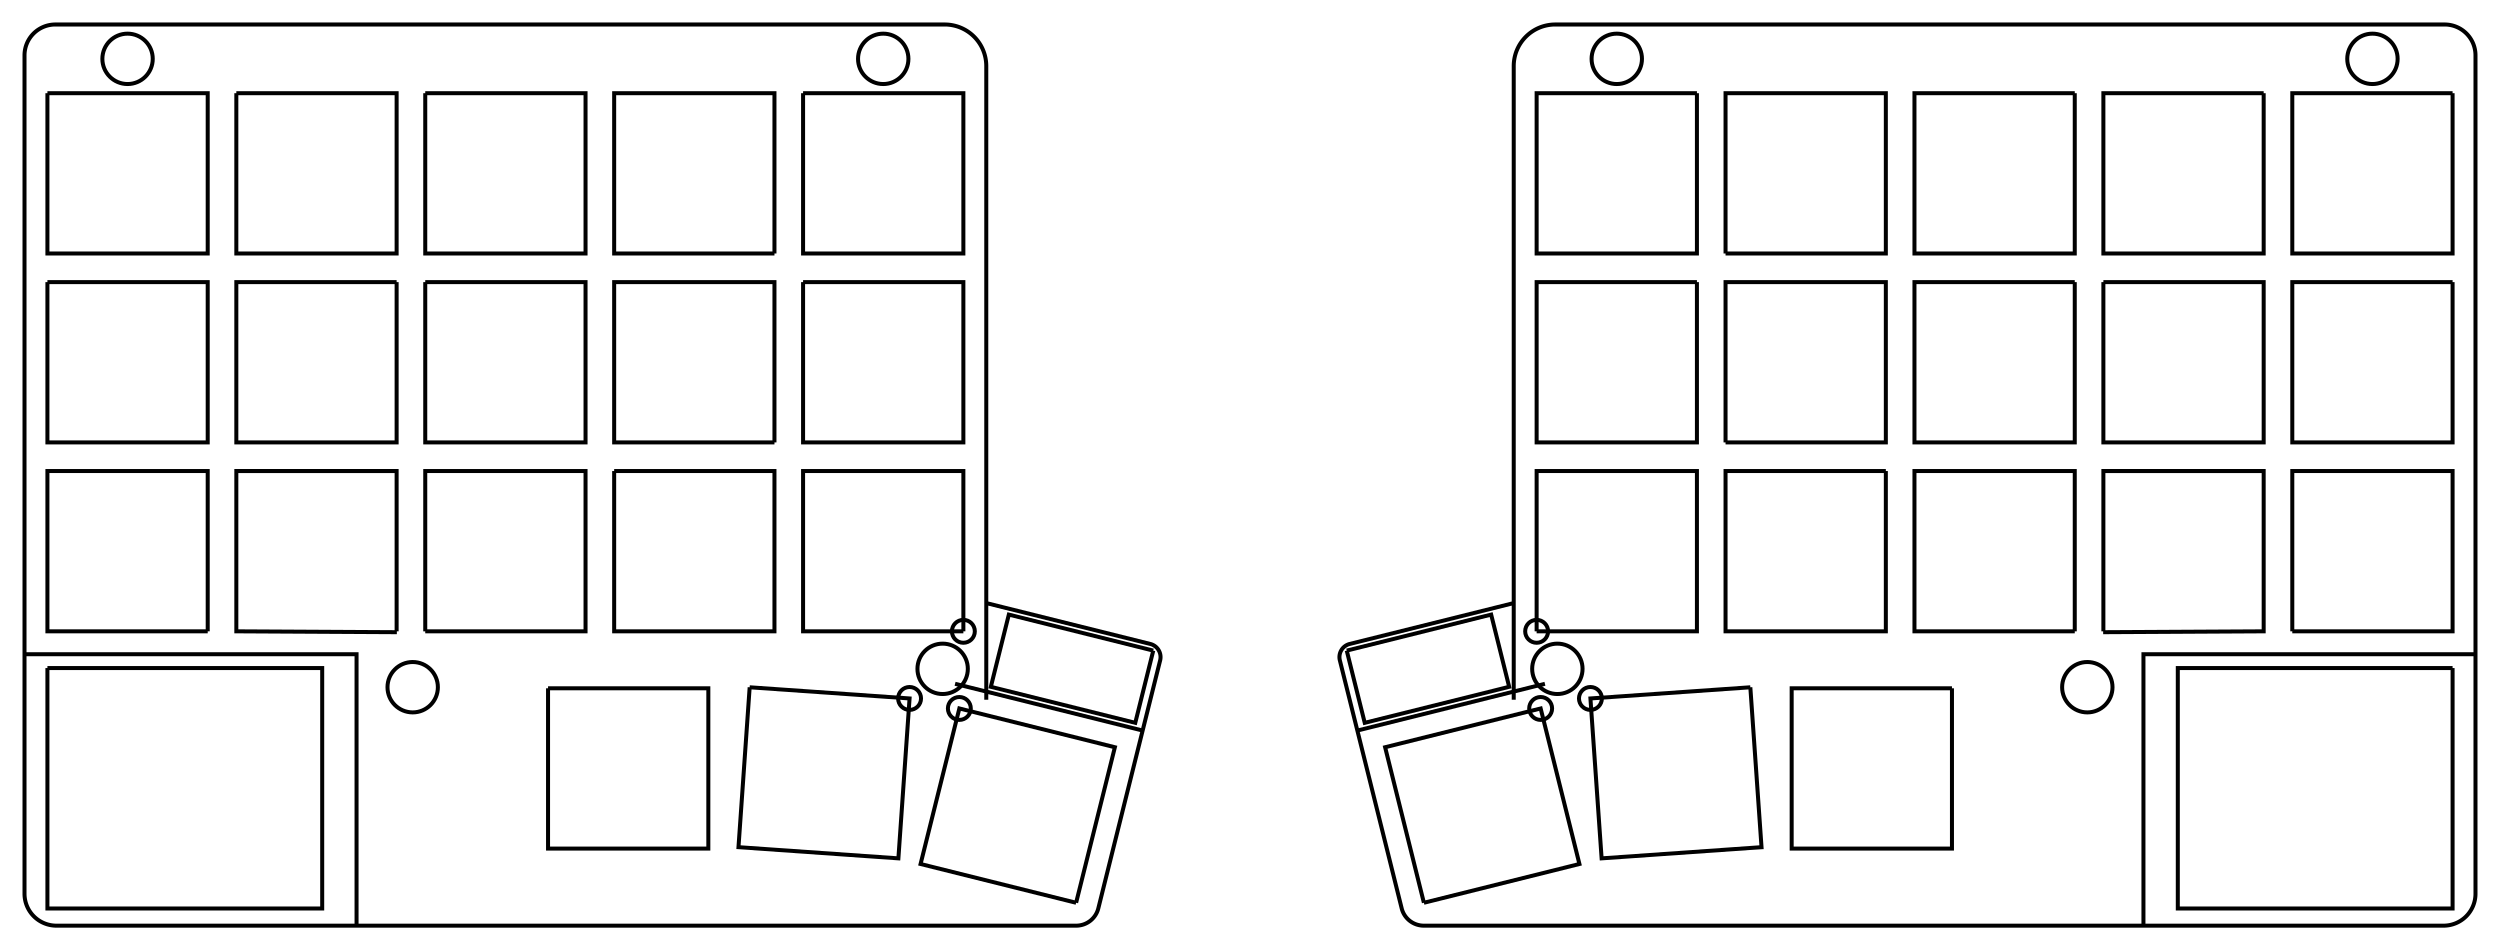 <?xml version="1.0"?>
<!DOCTYPE svg PUBLIC "-//W3C//DTD SVG 1.1//EN" "http://www.w3.org/Graphics/SVG/1.1/DTD/svg11.dtd">
<svg width="218.35mm" height="82.989mm" viewBox="0 0 218.35 82.989" xmlns="http://www.w3.org/2000/svg" version="1.1">
<g id="Sketch004" transform="translate(109.175,4.384) scale(1,-1)">
<path id="Sketch004_w0000"  d="M 105.034 -3.756 L 105.034 -17.756 L 91.034 -17.756 L 91.034 -3.756 L 105.034 -3.756 " stroke="#000000" stroke-width="0.35 px" style="stroke-width:0.35;stroke-miterlimit:4;stroke-dasharray:none;fill:none;fill-opacity:1;fill-rule: evenodd"/>
<path id="Sketch004_w0001"  d="M 39.034 -3.756 L 39.034 -17.756 L 25.034 -17.756 L 25.034 -3.756 L 39.034 -3.756 " stroke="#000000" stroke-width="0.35 px" style="stroke-width:0.35;stroke-miterlimit:4;stroke-dasharray:none;fill:none;fill-opacity:1;fill-rule: evenodd"/>
<path id="Sketch004_w0002"  d="M 15.188 -74.464 L 28.772 -71.077 L 25.385 -57.493 L 11.801 -60.88 L 15.188 -74.464 " stroke="#000000" stroke-width="0.35 px" style="stroke-width:0.35;stroke-miterlimit:4;stroke-dasharray:none;fill:none;fill-opacity:1;fill-rule: evenodd"/>
<path id="Sketch004_w0003"  d="M 39.034 -20.256 L 25.034 -20.256 L 25.034 -34.256 L 39.034 -34.256 L 39.034 -20.256 " stroke="#000000" stroke-width="0.35 px" style="stroke-width:0.35;stroke-miterlimit:4;stroke-dasharray:none;fill:none;fill-opacity:1;fill-rule: evenodd"/>
<path id="Sketch004_w0004"  d="M 41.534 -34.256 L 55.534 -34.256 L 55.534 -20.256 L 41.534 -20.256 L 41.534 -34.256 " stroke="#000000" stroke-width="0.35 px" style="stroke-width:0.35;stroke-miterlimit:4;stroke-dasharray:none;fill:none;fill-opacity:1;fill-rule: evenodd"/>
<path id="Sketch004_w0005"  d="M 25.034 -50.756 L 39.034 -50.756 L 39.034 -36.756 L 25.034 -36.756 L 25.034 -50.756 " stroke="#000000" stroke-width="0.35 px" style="stroke-width:0.35;stroke-miterlimit:4;stroke-dasharray:none;fill:none;fill-opacity:1;fill-rule: evenodd"/>
<path id="Sketch004_w0006"  d="M 72.034 -20.256 L 72.034 -34.256 L 58.034 -34.256 L 58.034 -20.256 L 72.034 -20.256 " stroke="#000000" stroke-width="0.35 px" style="stroke-width:0.35;stroke-miterlimit:4;stroke-dasharray:none;fill:none;fill-opacity:1;fill-rule: evenodd"/>
<path id="Sketch004_w0007"  d="M 105.034 -20.256 L 105.034 -34.256 L 91.034 -34.256 L 91.034 -20.256 L 105.034 -20.256 " stroke="#000000" stroke-width="0.35 px" style="stroke-width:0.35;stroke-miterlimit:4;stroke-dasharray:none;fill:none;fill-opacity:1;fill-rule: evenodd"/>
<path id="Sketch004_w0008"  d="M 61.309 -55.731 L 47.309 -55.731 L 47.309 -69.731 L 61.309 -69.731 L 61.309 -55.731 " stroke="#000000" stroke-width="0.35 px" style="stroke-width:0.35;stroke-miterlimit:4;stroke-dasharray:none;fill:none;fill-opacity:1;fill-rule: evenodd"/>
<path id="Sketch004_w0009"  d="M 55.534 -36.756 L 41.534 -36.756 L 41.534 -50.756 L 55.534 -50.756 L 55.534 -36.756 " stroke="#000000" stroke-width="0.35 px" style="stroke-width:0.35;stroke-miterlimit:4;stroke-dasharray:none;fill:none;fill-opacity:1;fill-rule: evenodd"/>
<path id="Sketch004_w0010"  d="M 88.534 -3.756 L 88.534 -17.756 L 74.534 -17.756 L 74.534 -3.756 L 88.534 -3.756 " stroke="#000000" stroke-width="0.35 px" style="stroke-width:0.35;stroke-miterlimit:4;stroke-dasharray:none;fill:none;fill-opacity:1;fill-rule: evenodd"/>
<path id="Sketch004_w0011"  d="M 91.034 -50.756 L 105.034 -50.756 L 105.034 -36.756 L 91.034 -36.756 L 91.034 -50.756 " stroke="#000000" stroke-width="0.35 px" style="stroke-width:0.35;stroke-miterlimit:4;stroke-dasharray:none;fill:none;fill-opacity:1;fill-rule: evenodd"/>
<path id="Sketch004_w0012"  d="M 72.034 -50.756 L 58.034 -50.756 L 58.034 -36.756 L 72.034 -36.756 L 72.034 -50.759 " stroke="#000000" stroke-width="0.35 px" style="stroke-width:0.35;stroke-miterlimit:4;stroke-dasharray:none;fill:none;fill-opacity:1;fill-rule: evenodd"/>
<path id="Sketch004_w0013"  d="M 74.514 -50.832 L 88.534 -50.756 L 88.534 -36.756 L 74.534 -36.756 L 74.534 -50.756 " stroke="#000000" stroke-width="0.35 px" style="stroke-width:0.35;stroke-miterlimit:4;stroke-dasharray:none;fill:none;fill-opacity:1;fill-rule: evenodd"/>
<path id="Sketch004_w0014"  d="M 43.699 -55.643 L 29.733 -56.619 L 30.71 -70.585 L 44.676 -69.608 L 43.699 -55.643 " stroke="#000000" stroke-width="0.35 px" style="stroke-width:0.35;stroke-miterlimit:4;stroke-dasharray:none;fill:none;fill-opacity:1;fill-rule: evenodd"/>
<path id="Sketch004_w0015"  d="M 74.534 -20.256 L 74.534 -34.256 L 88.534 -34.256 L 88.534 -20.256 L 74.534 -20.256 " stroke="#000000" stroke-width="0.35 px" style="stroke-width:0.35;stroke-miterlimit:4;stroke-dasharray:none;fill:none;fill-opacity:1;fill-rule: evenodd"/>
<path id="Sketch004_w0016"  d="M 41.534 -17.756 L 55.534 -17.756 L 55.534 -3.756 L 41.534 -3.756 L 41.534 -17.756 " stroke="#000000" stroke-width="0.35 px" style="stroke-width:0.35;stroke-miterlimit:4;stroke-dasharray:none;fill:none;fill-opacity:1;fill-rule: evenodd"/>
<path id="Sketch004_w0017"  d="M 72.034 -3.756 L 58.034 -3.756 L 58.034 -17.756 L 72.034 -17.756 L 72.034 -3.756 " stroke="#000000" stroke-width="0.35 px" style="stroke-width:0.35;stroke-miterlimit:4;stroke-dasharray:none;fill:none;fill-opacity:1;fill-rule: evenodd"/>
<path id="Sketch004_w0018"  d="M 25.758 -55.338 L 9.377 -59.423 L 13.248 -74.952 A 1.994 1.994 0 0 1 15.184 -76.464L 104.246 -76.464 A 2.788 2.788 0 0 1 107.034 -73.676L 107.034 -0.449 A 2.693 2.693 0 0 1 104.341 2.244L 26.663 2.244 A 3.629 3.629 0 0 1 23.034 -1.385L 23.034 -56.729 M 9.377 -59.423 L 7.848 -53.294 A 1.183 1.183 0 0 0 8.71 -51.859L 23.034 -48.288 " stroke="#000000" stroke-width="0.35 px" style="stroke-width:0.35;stroke-miterlimit:4;stroke-dasharray:none;fill:none;fill-opacity:1;fill-rule: evenodd"/>
<path id="Sketch004_w0019"  d="M 8.449 -52.44 L 21.063 -49.295 L 22.635 -55.602 L 10.021 -58.747 L 8.449 -52.44 " stroke="#000000" stroke-width="0.35 px" style="stroke-width:0.35;stroke-miterlimit:4;stroke-dasharray:none;fill:none;fill-opacity:1;fill-rule: evenodd"/>
<circle cx="98.034" cy="-0.756" r="2.2" stroke="#000000" stroke-width="0.35 px" style="stroke-width:0.35;stroke-miterlimit:4;stroke-dasharray:none;fill:none"/>
<circle cx="32.034" cy="-0.756" r="2.2" stroke="#000000" stroke-width="0.35 px" style="stroke-width:0.35;stroke-miterlimit:4;stroke-dasharray:none;fill:none"/>
<circle cx="73.131" cy="-55.637" r="2.2" stroke="#000000" stroke-width="0.35 px" style="stroke-width:0.35;stroke-miterlimit:4;stroke-dasharray:none;fill:none"/>
<path id="Sketch004_w0023"  d="M 105.034 -53.964 L 81.034 -53.964 L 81.034 -74.964 L 105.034 -74.964 L 105.034 -53.964 " stroke="#000000" stroke-width="0.35 px" style="stroke-width:0.35;stroke-miterlimit:4;stroke-dasharray:none;fill:none;fill-opacity:1;fill-rule: evenodd"/>
<circle cx="26.845" cy="-54.032" r="2.2" stroke="#000000" stroke-width="0.35 px" style="stroke-width:0.35;stroke-miterlimit:4;stroke-dasharray:none;fill:none"/>
<path id="Sketch004_w0025"  d="M 107.034 -52.756 L 78.034 -52.756 L 78.034 -76.464 " stroke="#000000" stroke-width="0.35 px" style="stroke-width:0.35;stroke-miterlimit:4;stroke-dasharray:none;fill:none;fill-opacity:1;fill-rule: evenodd"/>
<circle cx="25.034" cy="-50.756" r="1.0" stroke="#000000" stroke-width="0.35 px" style="stroke-width:0.35;stroke-miterlimit:4;stroke-dasharray:none;fill:none"/>
<circle cx="29.733" cy="-56.619" r="1.0" stroke="#000000" stroke-width="0.35 px" style="stroke-width:0.35;stroke-miterlimit:4;stroke-dasharray:none;fill:none"/>
<circle cx="25.385" cy="-57.493" r="1.0" stroke="#000000" stroke-width="0.35 px" style="stroke-width:0.35;stroke-miterlimit:4;stroke-dasharray:none;fill:none"/>
<path id="Sketch004_w0029"  d="M -105.034 -3.756 L -105.034 -17.756 L -91.034 -17.756 L -91.034 -3.756 L -105.034 -3.756 " stroke="#000000" stroke-width="0.35 px" style="stroke-width:0.35;stroke-miterlimit:4;stroke-dasharray:none;fill:none;fill-opacity:1;fill-rule: evenodd"/>
<path id="Sketch004_w0030"  d="M -39.034 -3.756 L -39.034 -17.756 L -25.034 -17.756 L -25.034 -3.756 L -39.034 -3.756 " stroke="#000000" stroke-width="0.35 px" style="stroke-width:0.35;stroke-miterlimit:4;stroke-dasharray:none;fill:none;fill-opacity:1;fill-rule: evenodd"/>
<path id="Sketch004_w0031"  d="M -15.188 -74.464 L -28.772 -71.077 L -25.385 -57.493 L -11.801 -60.88 L -15.188 -74.464 " stroke="#000000" stroke-width="0.35 px" style="stroke-width:0.35;stroke-miterlimit:4;stroke-dasharray:none;fill:none;fill-opacity:1;fill-rule: evenodd"/>
<path id="Sketch004_w0032"  d="M -39.034 -20.256 L -25.034 -20.256 L -25.034 -34.256 L -39.034 -34.256 L -39.034 -20.256 " stroke="#000000" stroke-width="0.35 px" style="stroke-width:0.35;stroke-miterlimit:4;stroke-dasharray:none;fill:none;fill-opacity:1;fill-rule: evenodd"/>
<path id="Sketch004_w0033"  d="M -41.534 -34.256 L -55.534 -34.256 L -55.534 -20.256 L -41.534 -20.256 L -41.534 -34.256 " stroke="#000000" stroke-width="0.35 px" style="stroke-width:0.35;stroke-miterlimit:4;stroke-dasharray:none;fill:none;fill-opacity:1;fill-rule: evenodd"/>
<path id="Sketch004_w0034"  d="M -25.034 -50.756 L -39.034 -50.756 L -39.034 -36.756 L -25.034 -36.756 L -25.034 -50.756 " stroke="#000000" stroke-width="0.35 px" style="stroke-width:0.35;stroke-miterlimit:4;stroke-dasharray:none;fill:none;fill-opacity:1;fill-rule: evenodd"/>
<path id="Sketch004_w0035"  d="M -72.034 -20.256 L -72.034 -34.256 L -58.034 -34.256 L -58.034 -20.256 L -72.034 -20.256 " stroke="#000000" stroke-width="0.35 px" style="stroke-width:0.35;stroke-miterlimit:4;stroke-dasharray:none;fill:none;fill-opacity:1;fill-rule: evenodd"/>
<path id="Sketch004_w0036"  d="M -105.034 -20.256 L -105.034 -34.256 L -91.034 -34.256 L -91.034 -20.256 L -105.034 -20.256 " stroke="#000000" stroke-width="0.35 px" style="stroke-width:0.35;stroke-miterlimit:4;stroke-dasharray:none;fill:none;fill-opacity:1;fill-rule: evenodd"/>
<path id="Sketch004_w0037"  d="M -61.309 -55.731 L -47.309 -55.731 L -47.309 -69.731 L -61.309 -69.731 L -61.309 -55.731 " stroke="#000000" stroke-width="0.35 px" style="stroke-width:0.35;stroke-miterlimit:4;stroke-dasharray:none;fill:none;fill-opacity:1;fill-rule: evenodd"/>
<path id="Sketch004_w0038"  d="M -55.534 -36.756 L -41.534 -36.756 L -41.534 -50.756 L -55.534 -50.756 L -55.534 -36.756 " stroke="#000000" stroke-width="0.35 px" style="stroke-width:0.35;stroke-miterlimit:4;stroke-dasharray:none;fill:none;fill-opacity:1;fill-rule: evenodd"/>
<path id="Sketch004_w0039"  d="M -88.534 -3.756 L -88.534 -17.756 L -74.534 -17.756 L -74.534 -3.756 L -88.534 -3.756 " stroke="#000000" stroke-width="0.35 px" style="stroke-width:0.35;stroke-miterlimit:4;stroke-dasharray:none;fill:none;fill-opacity:1;fill-rule: evenodd"/>
<path id="Sketch004_w0040"  d="M -91.034 -50.756 L -105.034 -50.756 L -105.034 -36.756 L -91.034 -36.756 L -91.034 -50.756 " stroke="#000000" stroke-width="0.35 px" style="stroke-width:0.35;stroke-miterlimit:4;stroke-dasharray:none;fill:none;fill-opacity:1;fill-rule: evenodd"/>
<path id="Sketch004_w0041"  d="M -72.034 -50.756 L -58.034 -50.756 L -58.034 -36.756 L -72.034 -36.756 L -72.034 -50.759 " stroke="#000000" stroke-width="0.35 px" style="stroke-width:0.35;stroke-miterlimit:4;stroke-dasharray:none;fill:none;fill-opacity:1;fill-rule: evenodd"/>
<path id="Sketch004_w0042"  d="M -74.514 -50.832 L -88.534 -50.756 L -88.534 -36.756 L -74.534 -36.756 L -74.534 -50.756 " stroke="#000000" stroke-width="0.35 px" style="stroke-width:0.35;stroke-miterlimit:4;stroke-dasharray:none;fill:none;fill-opacity:1;fill-rule: evenodd"/>
<path id="Sketch004_w0043"  d="M -43.699 -55.643 L -29.733 -56.619 L -30.71 -70.585 L -44.676 -69.608 L -43.699 -55.643 " stroke="#000000" stroke-width="0.35 px" style="stroke-width:0.35;stroke-miterlimit:4;stroke-dasharray:none;fill:none;fill-opacity:1;fill-rule: evenodd"/>
<path id="Sketch004_w0044"  d="M -74.534 -20.256 L -74.534 -34.256 L -88.534 -34.256 L -88.534 -20.256 L -74.534 -20.256 " stroke="#000000" stroke-width="0.35 px" style="stroke-width:0.35;stroke-miterlimit:4;stroke-dasharray:none;fill:none;fill-opacity:1;fill-rule: evenodd"/>
<path id="Sketch004_w0045"  d="M -41.534 -17.756 L -55.534 -17.756 L -55.534 -3.756 L -41.534 -3.756 L -41.534 -17.756 " stroke="#000000" stroke-width="0.35 px" style="stroke-width:0.35;stroke-miterlimit:4;stroke-dasharray:none;fill:none;fill-opacity:1;fill-rule: evenodd"/>
<path id="Sketch004_w0046"  d="M -72.034 -3.756 L -58.034 -3.756 L -58.034 -17.756 L -72.034 -17.756 L -72.034 -3.756 " stroke="#000000" stroke-width="0.35 px" style="stroke-width:0.35;stroke-miterlimit:4;stroke-dasharray:none;fill:none;fill-opacity:1;fill-rule: evenodd"/>
<path id="Sketch004_w0047"  d="M -25.758 -55.338 L -9.377 -59.423 L -13.248 -74.952 A 1.994 1.994 0 0 0 -15.184 -76.464L -104.246 -76.464 A 2.788 2.788 0 0 0 -107.034 -73.676L -107.034 -0.449 A 2.693 2.693 0 0 0 -104.341 2.244L -26.663 2.244 A 3.629 3.629 0 0 0 -23.034 -1.385L -23.034 -56.729 M -9.377 -59.423 L -7.848 -53.294 A 1.183 1.183 0 0 1 -8.71 -51.859L -23.034 -48.288 " stroke="#000000" stroke-width="0.35 px" style="stroke-width:0.35;stroke-miterlimit:4;stroke-dasharray:none;fill:none;fill-opacity:1;fill-rule: evenodd"/>
<path id="Sketch004_w0048"  d="M -8.449 -52.44 L -21.063 -49.295 L -22.635 -55.602 L -10.021 -58.747 L -8.449 -52.44 " stroke="#000000" stroke-width="0.35 px" style="stroke-width:0.35;stroke-miterlimit:4;stroke-dasharray:none;fill:none;fill-opacity:1;fill-rule: evenodd"/>
<circle cx="-98.034" cy="-0.756" r="2.2" stroke="#000000" stroke-width="0.35 px" style="stroke-width:0.35;stroke-miterlimit:4;stroke-dasharray:none;fill:none"/>
<circle cx="-32.034" cy="-0.756" r="2.2" stroke="#000000" stroke-width="0.35 px" style="stroke-width:0.35;stroke-miterlimit:4;stroke-dasharray:none;fill:none"/>
<circle cx="-73.131" cy="-55.637" r="2.2" stroke="#000000" stroke-width="0.35 px" style="stroke-width:0.35;stroke-miterlimit:4;stroke-dasharray:none;fill:none"/>
<path id="Sketch004_w0052"  d="M -105.034 -53.964 L -81.034 -53.964 L -81.034 -74.964 L -105.034 -74.964 L -105.034 -53.964 " stroke="#000000" stroke-width="0.35 px" style="stroke-width:0.35;stroke-miterlimit:4;stroke-dasharray:none;fill:none;fill-opacity:1;fill-rule: evenodd"/>
<circle cx="-26.845" cy="-54.032" r="2.2" stroke="#000000" stroke-width="0.35 px" style="stroke-width:0.35;stroke-miterlimit:4;stroke-dasharray:none;fill:none"/>
<path id="Sketch004_w0054"  d="M -107.034 -52.756 L -78.034 -52.756 L -78.034 -76.464 " stroke="#000000" stroke-width="0.35 px" style="stroke-width:0.35;stroke-miterlimit:4;stroke-dasharray:none;fill:none;fill-opacity:1;fill-rule: evenodd"/>
<circle cx="-25.034" cy="-50.756" r="1.0" stroke="#000000" stroke-width="0.35 px" style="stroke-width:0.35;stroke-miterlimit:4;stroke-dasharray:none;fill:none"/>
<circle cx="-29.733" cy="-56.619" r="1.0" stroke="#000000" stroke-width="0.35 px" style="stroke-width:0.35;stroke-miterlimit:4;stroke-dasharray:none;fill:none"/>
<circle cx="-25.385" cy="-57.493" r="1.0" stroke="#000000" stroke-width="0.35 px" style="stroke-width:0.35;stroke-miterlimit:4;stroke-dasharray:none;fill:none"/>
<title>b'Sketch004'</title>
</g>
</svg>